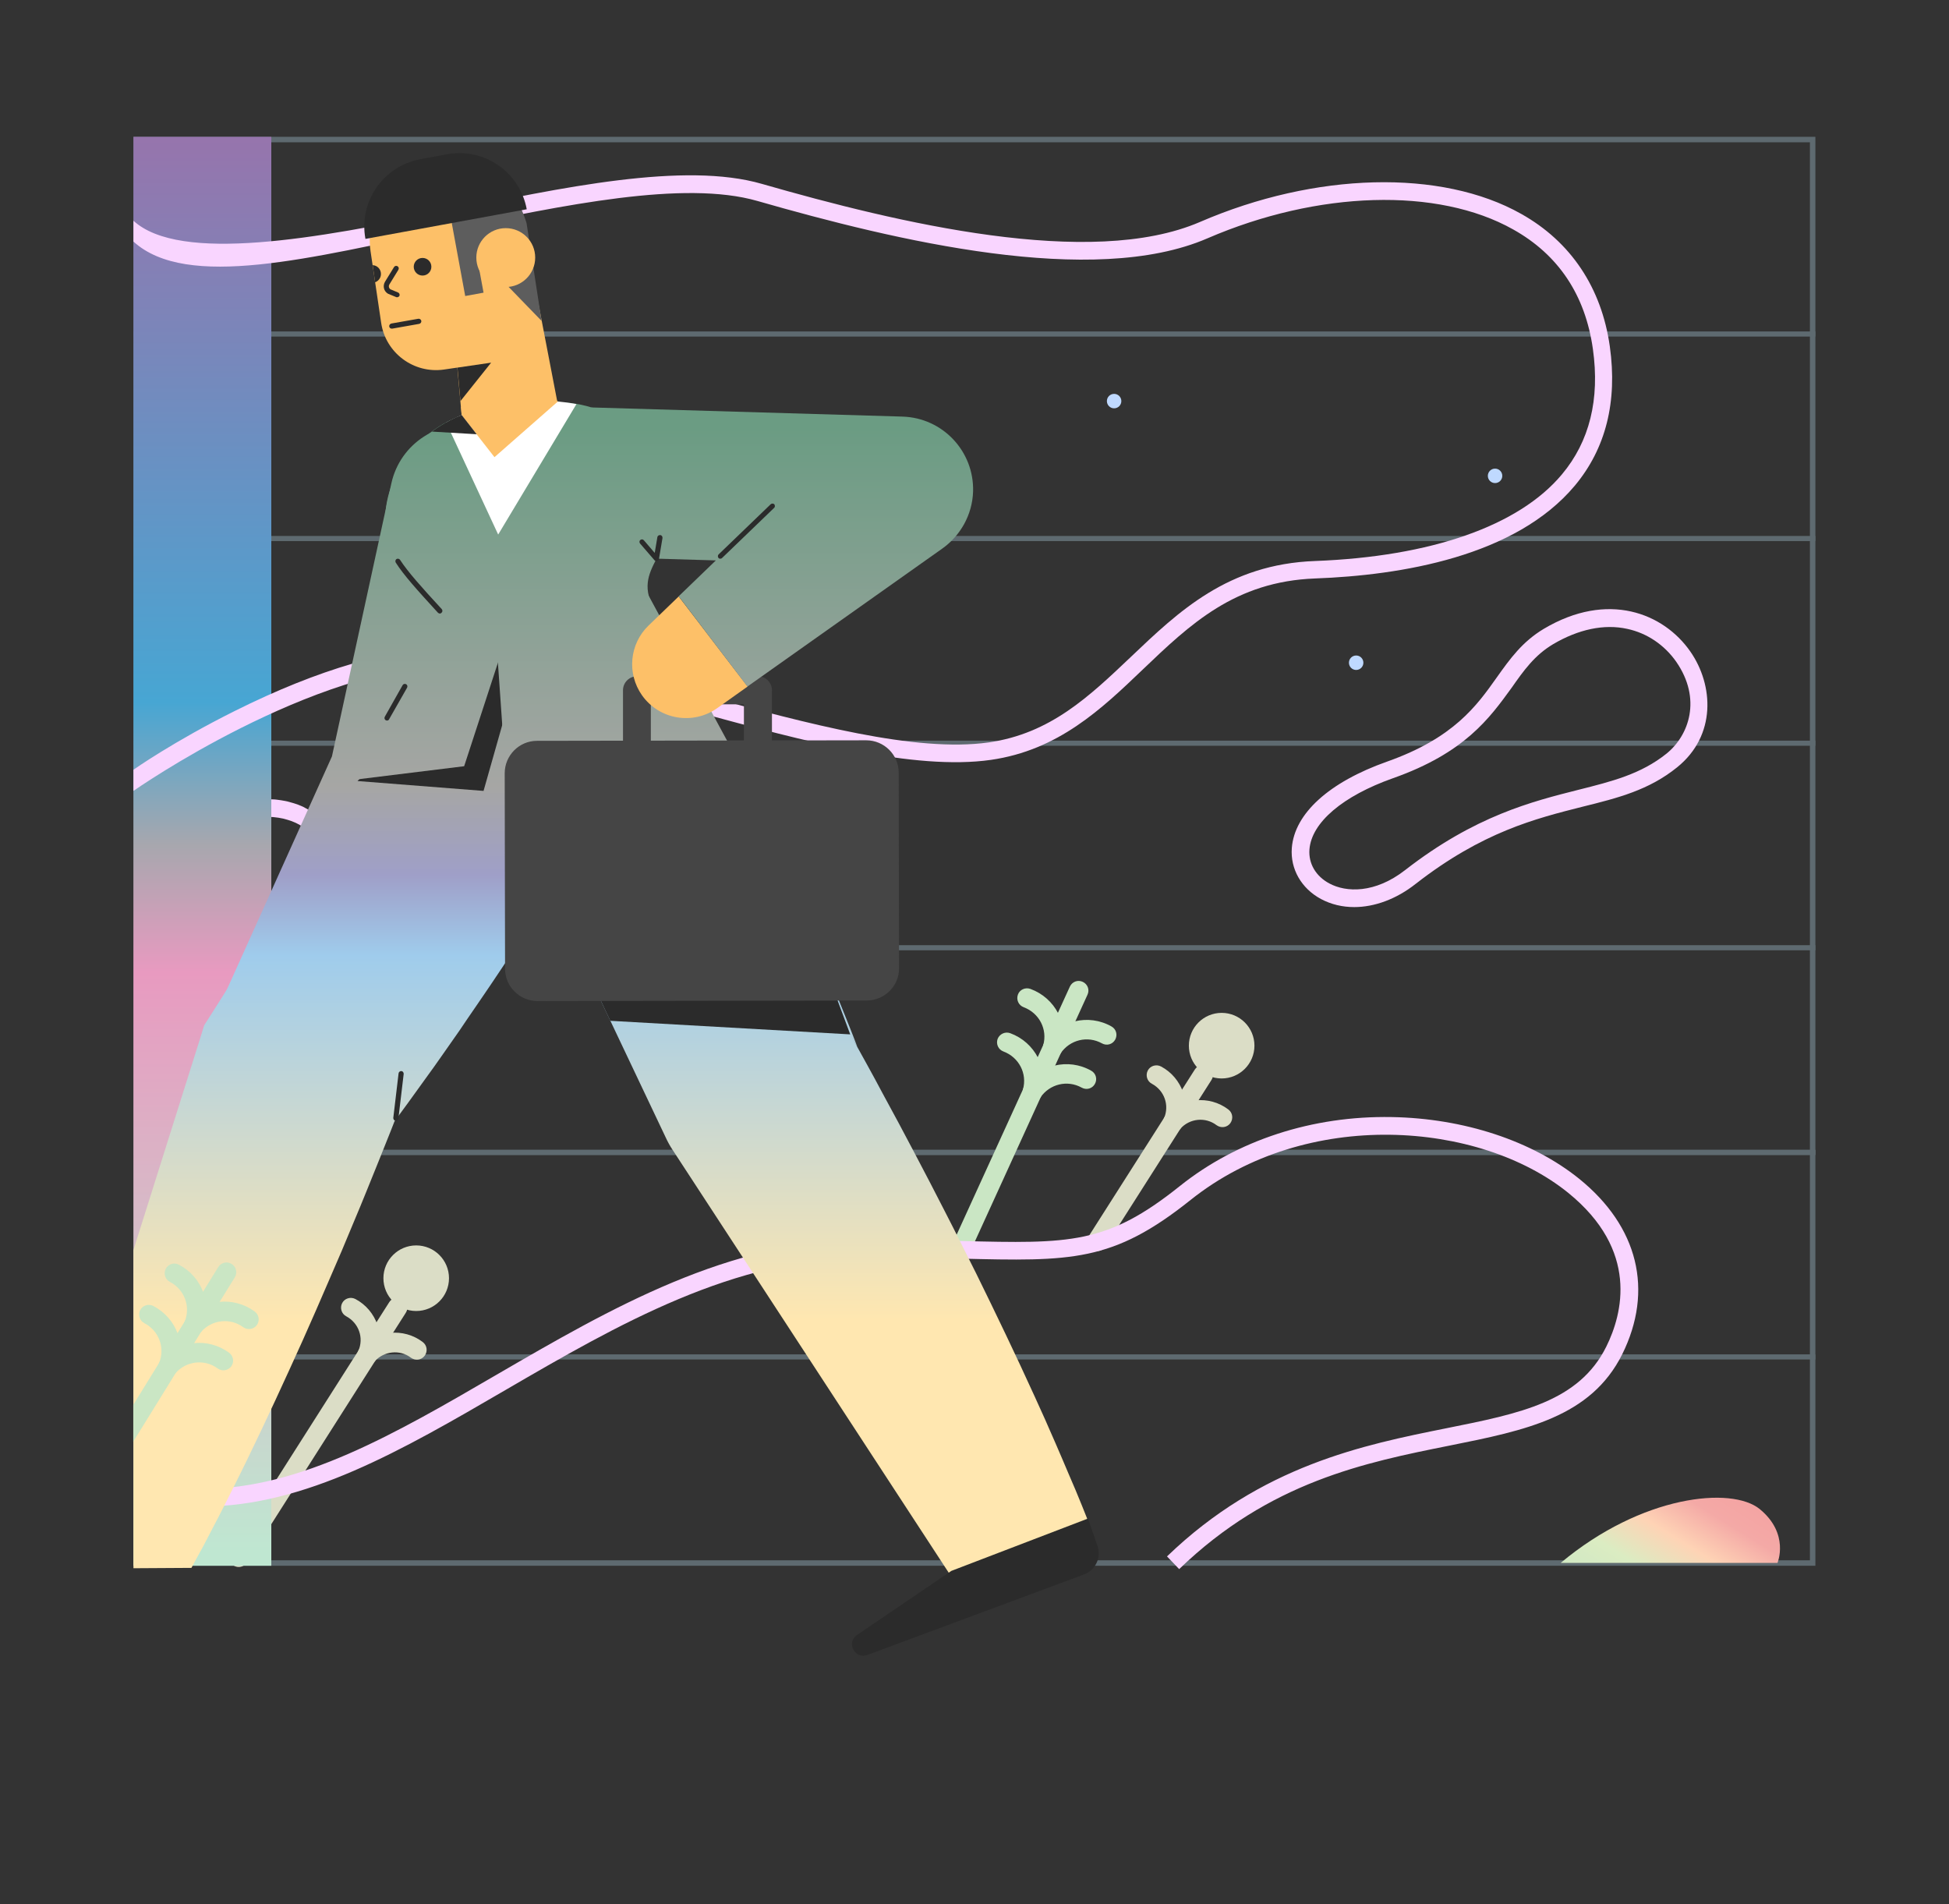 <?xml version="1.0" encoding="iso-8859-1"?>
<!-- Generator: Adobe Illustrator 23.0.2, SVG Export Plug-In . SVG Version: 6.00 Build 0)  -->
<svg version="1.1" id="Layer_1" xmlns="http://www.w3.org/2000/svg" xmlns:xlink="http://www.w3.org/1999/xlink" x="0px" y="0px"
	 viewBox="0 0 1105.6 1080" style="enable-background:new 0 0 1105.6 1080;" xml:space="preserve">
<rect x="0" y="0" width="1105.6" height="1080" fill="#333333" stroke="none"/>
<g style="opacity:0.3;">
	<g>
		<path style="fill:#C4ECFE;" d="M1026.7,80.7V885H78.8V80.7H1026.7 M1029.8,77.6H75.7v810.5h954.1L1029.8,77.6L1029.8,77.6z"/>
	</g>
	<g>
		<g>
			<rect x="75.7" y="652.2" style="fill:#C4ECFE;" width="954.1" height="2.9"/>
		</g>
		<g>
			<rect x="75.7" y="536.1" style="fill:#C4ECFE;" width="954.1" height="2.9"/>
		</g>
		<g>
			<rect x="75.7" y="652.2" style="fill:#C4ECFE;" width="954.1" height="2.9"/>
		</g>
		<g>
			<rect x="75.7" y="768.2" style="fill:#C4ECFE;" width="954.1" height="2.9"/>
		</g>
		<g>
			<rect x="75.7" y="420.1" style="fill:#C4ECFE;" width="954.1" height="2.9"/>
		</g>
		<g>
			<rect x="75.7" y="304" style="fill:#C4ECFE;" width="954.1" height="2.9"/>
		</g>
		<g>
			<rect x="75.7" y="188" style="fill:#C4ECFE;" width="954.1" height="2.9"/>
		</g>
	</g>
</g>
<g>
	<g>
		<path style="fill:#CAE6C4;" d="M505.6,800.3c-0.8,0-1.5-0.2-2.3-0.5c-2.8-1.3-4-4.5-2.7-7.3l106.3-232.9c1.3-2.8,4.5-4,7.3-2.7
			s4,4.5,2.7,7.3L510.6,797.1C509.7,799.1,507.7,800.3,505.6,800.3z"/>
	</g>
	<g>
		<path style="fill:#CAE6C4;" d="M597.2,599.8c-1.1,0-2.1-0.3-3.1-0.9c-2.5-1.7-3.2-5.1-1.5-7.6c8.4-12.5,24.8-16.5,37.9-9.1
			c2.7,1.5,3.6,4.8,2.1,7.5s-4.8,3.6-7.5,2.1c-8.1-4.5-18.2-2.1-23.5,5.7C600.7,598.9,599,599.8,597.2,599.8z"/>
	</g>
	<g>
		<path style="fill:#CAE6C4;" d="M597.2,599.8c-0.5,0-1-0.1-1.5-0.2c-2.9-0.8-4.7-3.8-3.9-6.8c2.5-9-2.3-18.2-11.1-21.5
			c-2.9-1.1-4.3-4.2-3.3-7.1s4.2-4.3,7.1-3.3c14.2,5.2,21.9,20.2,17.9,34.7C601.8,598.2,599.6,599.8,597.2,599.8z"/>
	</g>
	<g>
		<path style="fill:#CAE6C4;" d="M585.7,624.9c-1.1,0-2.1-0.3-3.1-0.9c-2.5-1.7-3.2-5.1-1.5-7.6c8.4-12.5,24.8-16.5,37.9-9.1
			c2.7,1.5,3.6,4.8,2.1,7.5s-4.8,3.6-7.5,2.1c-8.1-4.5-18.2-2.1-23.5,5.7C589.2,624,587.5,624.9,585.7,624.9z"/>
	</g>
	<g>
		<path style="fill:#CAE6C4;" d="M585.7,624.9c-0.5,0-1-0.1-1.5-0.2c-2.9-0.8-4.7-3.8-3.9-6.8c2.5-9-2.3-18.2-11.1-21.5
			c-2.9-1.1-4.3-4.2-3.3-7.1c1.1-2.8,4.2-4.3,7.1-3.3c14.2,5.2,21.9,20.2,17.9,34.7C590.3,623.3,588.1,624.9,585.7,624.9z"/>
	</g>
</g>
<g>
	<g>
		<path style="fill:#DBDDC6;" d="M135.4,888.8c-1,0-2.1-0.3-3-0.9c-2.6-1.7-3.4-5.1-1.7-7.7l90.1-141.6c1.6-2.6,5.1-3.4,7.7-1.7
			c2.6,1.7,3.4,5.1,1.7,7.7l-90.1,141.6C139,887.9,137.2,888.8,135.4,888.8z"/>
	</g>
	<g>
		<path style="fill:#DBDDC6;" d="M208.4,774c-1.3,0-2.6-0.5-3.7-1.4c-2.3-2-2.5-5.6-0.5-7.9c9.1-10.2,24.7-11.8,35.6-3.5
			c2.5,1.9,2.9,5.3,1.1,7.8c-1.9,2.5-5.3,2.9-7.8,1.1c-6.3-4.8-15.3-3.8-20.6,2.1C211.5,773.3,209.9,774,208.4,774z"/>
	</g>
	<g>
		<path style="fill:#DBDDC6;" d="M208.4,774c-0.7,0-1.5-0.1-2.2-0.5c-2.8-1.2-4.1-4.5-2.9-7.3c3.2-7.4,0.2-15.8-6.9-19.6
			c-2.7-1.4-3.7-4.8-2.3-7.5s4.8-3.7,7.5-2.3c12.1,6.4,17.3,21.3,11.9,33.8C212.6,772.7,210.6,774,208.4,774z"/>
	</g>
	<circle style="fill:#DBDDC6;" cx="236.1" cy="725" r="18.6"/>
</g>
<g>
	<g>
		<path style="fill:#DBDDC6;" d="M622.4,709.6c-1,0-2.1-0.3-3-0.9c-2.6-1.7-3.4-5.1-1.7-7.7l60.1-94.4c1.7-2.6,5.1-3.4,7.7-1.7
			c2.6,1.7,3.4,5.1,1.7,7.7L627.1,707C626,708.7,624.2,709.6,622.4,709.6z"/>
	</g>
	<g>
		<path style="fill:#DBDDC6;" d="M665.4,642.1c-1.3,0-2.6-0.5-3.7-1.4c-2.3-2-2.5-5.6-0.5-7.9c9.1-10.2,24.7-11.8,35.6-3.5
			c2.5,1.9,2.9,5.3,1.1,7.8c-1.9,2.5-5.3,2.9-7.8,1.1c-6.3-4.8-15.3-3.9-20.6,2.1C668.5,641.4,666.9,642.1,665.4,642.1z"/>
	</g>
	<g>
		<path style="fill:#DBDDC6;" d="M665.4,642.1c-0.7,0-1.5-0.1-2.2-0.5c-2.8-1.2-4.1-4.5-2.9-7.3c3.2-7.4,0.2-15.8-6.9-19.6
			c-2.7-1.4-3.7-4.8-2.3-7.5s4.8-3.7,7.5-2.3c12.1,6.4,17.3,21.3,11.9,33.8C669.6,640.8,667.6,642.1,665.4,642.1z"/>
	</g>
	<circle style="fill:#DBDDC6;" cx="693" cy="593.1" r="18.6"/>
</g>
<g>
	<path style="fill:#F9D5FF;" d="M83.4,437.1c1.3,1,2.3,2.2,3.5,3.4c0.5,0.6,1.1,1.2,1.7,1.7c0.6,0.6,1.1,1.1,1.8,1.7
		c2.4,2.2,5,4.2,7.7,6s5.6,3.3,8.6,4.5c1.5,0.6,3.1,1.1,4.6,1.5l2.4,0.5c0.8,0.2,1.6,0.2,2.4,0.4l1.2,0.2l1.2,0.1
		c0.8,0,1.6,0.1,2.4,0.1c1.6-0.1,3.2-0.1,4.9-0.3c3.2-0.4,6.4-1.2,9.5-1.9c6.4-1.3,12.9-2,19.3-1.6c1.6,0,3.2,0.3,4.8,0.5
		c1.6,0.3,3.2,0.5,4.8,1c1.6,0.4,3.1,0.9,4.6,1.4l2.2,0.9c0.8,0.3,1.5,0.7,2.2,1.1c2.9,1.5,5.6,3.3,8.1,5.3s4.9,4.3,7.1,6.7
		c4.4,4.8,8.3,10,12.3,15.1s8.2,10.1,13.1,14.4l-6.6,7.5c-5.6-5-10.2-10.5-14.3-15.7s-7.9-10.2-11.8-14.5c-2-2.1-4-4.1-6-5.7
		c-2.1-1.7-4.2-3.1-6.4-4.2c-0.6-0.3-1.1-0.6-1.7-0.8l-1.7-0.7c-1.2-0.4-2.4-0.8-3.6-1.1c-1.2-0.4-2.5-0.5-3.8-0.8
		c-1.3-0.1-2.6-0.4-3.9-0.4c-5.3-0.3-11,0.3-16.8,1.4l-4.4,1c-2,0.4-3.9,0.9-5.9,1c-2,0.3-4,0.3-6.1,0.4c-1,0-2-0.1-3.1-0.1
		c-0.5,0-1-0.1-1.5-0.1l-1.5-0.2c-1-0.2-2-0.2-3-0.5l-3-0.7c-1.9-0.6-3.9-1.1-5.7-1.9c-3.7-1.4-7.2-3.3-10.5-5.4
		c-3.2-2.1-6.2-4.4-8.9-7c-0.7-0.6-1.3-1.3-2-1.9s-1.3-1.3-1.9-2l-1.7-1.8c-0.2-0.2-0.4-0.4-0.6-0.5L83.4,437.1z"/>
</g>
<circle style="fill:#BFD9FF;" cx="769.3" cy="375.9" r="4.1"/>
<circle style="fill:#BFD9FF;" cx="148.4" cy="604.7" r="4.1"/>
<circle style="fill:#BFD9FF;" cx="848.1" cy="269.9" r="4.1"/>
<circle style="fill:#BFD9FF;" cx="632" cy="227.5" r="4.1"/>
<circle style="fill:#BFD9FF;" cx="250.4" cy="442.6" r="3.8"/>
<linearGradient id="XMLID_2_" gradientUnits="userSpaceOnUse" x1="114.8" y1="1317" x2="114.8" y2="510.613" gradientTransform="matrix(1 0 0 -1 0 1392)">
	<stop  offset="0" style="stop-color:#9774AC"/>
	<stop  offset="0.401" style="stop-color:#47A6D3"/>
	<stop  offset="0.501" style="stop-color:#A7A7AE"/>
	<stop  offset="0.591" style="stop-color:#E89AC0"/>
	<stop  offset="1" style="stop-color:#BFE7D1"/>
</linearGradient>
<rect id="XMLID_26_" x="75.7" y="77.6" style="fill:url(#XMLID_2_);" width="78.2" height="810.5"/>
<g>
	<path style="fill:#F9D5FF;" d="M75.7,448.6v-12c0.3-0.2,22.5-15.9,57.6-33.4c47.3-23.6,89.1-35.8,124.4-36.1c0.5,0,1,0,1.5,0
		c38.6,0,87.7,13.3,139.7,27.3c59.2,16,120.5,32.6,161.9,26.7c35.1-5,57.2-26.2,80.7-48.5c27.1-25.8,55.1-52.6,104.5-54.4
		c65.8-2.5,115.6-19.9,140-49.1c15.7-18.7,21.6-42.6,17.6-71.1c-4.3-30.6-19.5-53.5-45.3-67.9c-42.7-24-110.7-22-173.4,5.1
		c-65,28.1-176.8,1.3-255.2-21.2c-41.7-12-109.7,2.3-175.5,16c-78,16.4-148.3,34.6-178.5,7v-11.8c26.4,24.2,104.3,10.1,176.4-5
		c67-14,136.2-28.6,180.1-15.9c77,22.1,186.4,48.4,248.5,21.6c65.4-28.3,137-30.1,182.2-4.6c28.2,15.8,45.6,41.9,50.3,75.2
		c4.4,31.4-2.3,57.9-19.8,78.9c-33.7,40.3-98.7,50.9-147.3,52.7c-45.6,1.7-71,26-97.9,51.7c-23.5,22.5-47.9,45.7-86.1,51.2
		c-43.4,6.2-105.7-10.6-165.9-26.9c-49.7-13.4-101-27.4-138.5-27C177.1,377.8,76.7,447.9,75.7,448.6z"/>
</g>
<g>
	<path style="fill:#F9D5FF;" d="M668.9,890l-6.9-7.2c53.5-51.6,111.7-63.3,158.5-72.7c42-8.4,75.2-15.1,90.7-46.3
		c9.2-18.6,18.7-54.6-21.7-87.3c-50.2-40.5-148.2-48.5-214.1,4.1c-44.3,35.4-67.7,34.8-130.4,33.3c-15.2-0.4-32.4-0.8-53-0.8
		c-75.7,0-141.6,38.3-205.4,75.4c-58.4,34-113.5,66-171.7,66v-10c55.5,0,109.5-31.4,166.7-64.7c64.9-37.7,132-76.7,210.4-76.7
		c20.7,0,38,0.4,53.3,0.8c61.7,1.5,82.5,2,123.9-31.1c32.6-26.1,75.3-40,120.2-39.2c41,0.7,79.7,13.5,106.4,35
		c33.5,27.1,42.4,63.3,24.4,99.6c-17.8,35.6-54.8,43.1-97.7,51.7C774.5,829.5,720.3,840.4,668.9,890z"/>
</g>
<g>
	
		<linearGradient id="SVGID_1_" gradientUnits="userSpaceOnUse" x1="215.111" y1="1149" x2="215.111" y2="642.984" gradientTransform="matrix(1 0 0 -1 0 1392)">
		<stop  offset="0" style="stop-color:#6B9C83"/>
		<stop  offset="0.401" style="stop-color:#A6A6A4"/>
		<stop  offset="0.501" style="stop-color:#9F9FC8"/>
		<stop  offset="0.591" style="stop-color:#9FCCEC"/>
		<stop  offset="1" style="stop-color:#FFE7B0"/>
	</linearGradient>
	<path style="fill:url(#SVGID_1_);" d="M304.7,292.2l-34.6,158.6l-0.5,2.5c-0.7,3.2-2,6.2-3.6,8.8l-85.2,131.5
		c-9.2,14.2-28.1,18.2-42.3,9c-12.8-8.3-17.4-24.7-11.2-38.2l64.4-142.9l-4.2,11.2L222,274.2c5-22.8,27.5-37.3,50.4-32.3
		C295.2,246.9,309.6,269.4,304.7,292.2z"/>
	
		<linearGradient id="XMLID_3_" gradientUnits="userSpaceOnUse" x1="220.45" y1="1149" x2="220.45" y2="642.984" gradientTransform="matrix(1 0 0 -1 0 1392)">
		<stop  offset="0" style="stop-color:#6B9C83"/>
		<stop  offset="0.401" style="stop-color:#A6A6A4"/>
		<stop  offset="0.501" style="stop-color:#9F9FC8"/>
		<stop  offset="0.591" style="stop-color:#9FCCEC"/>
		<stop  offset="1" style="stop-color:#FFE7B0"/>
	</linearGradient>
	<path id="XMLID_25_" style="fill:url(#XMLID_3_);" d="M365.2,413.6l-1.9,3.8l-1.9,3.7l-3.8,7.5l-4,7.4l-4,7.3
		c-2.7,4.9-5.5,9.7-8.2,14.6l-8.4,14.4c-11.3,19.2-23.1,38.1-35.2,56.8c-3,4.7-6,9.4-9.1,14l-9.3,13.9c-3.1,4.7-6.3,9.2-9.4,13.8
		c-3.2,4.6-6.3,9.2-9.4,13.8l-9.6,13.7c-3.2,4.6-6.4,9.1-9.7,13.6c-6.5,9-13,18.1-19.7,27.1l6.7-14.5l-6.7,17.1l-3.4,8.5l-3.4,8.5
		c-4.6,11.3-9.1,22.7-13.9,34l-7.1,17l-7.3,16.9c-4.8,11.3-9.8,22.5-14.8,33.8c-10.1,22.4-20.4,44.8-31.2,67
		c-2.7,5.5-5.4,11.1-8.2,16.6s-5.5,11.1-8.4,16.6s-5.7,11-8.6,16.5l-4.5,8.2l-2.2,4.1l-32.9,0.2V709l37.7-119.6l2.4-7.8l4.4-6.9
		l143-225.8L365.2,413.6z"/>
	<path style="fill:#3552A7;" d="M371.7,347.3c15.4,27.6,7.8,70.4-25.6,74.9c-25.7,3.5-27.4,4.8-38.2,6.3
		c-34.3,4.7-62.7-27-57.3-61.2L371.7,347.3z"/>
	
		<linearGradient id="XMLID_4_" gradientUnits="userSpaceOnUse" x1="441.05" y1="1149" x2="441.05" y2="642.984" gradientTransform="matrix(1 0 0 -1 0 1392)">
		<stop  offset="0" style="stop-color:#6B9C83"/>
		<stop  offset="0.401" style="stop-color:#A6A6A4"/>
		<stop  offset="0.501" style="stop-color:#9F9FC8"/>
		<stop  offset="0.591" style="stop-color:#9FCCEC"/>
		<stop  offset="1" style="stop-color:#FFE7B0"/>
	</linearGradient>
	<path id="XMLID_24_" style="fill:url(#XMLID_4_);" d="M374,355.4l2.2,3.5l2.1,3.6l4.2,7.1l4.1,7.2l4,7.2c2.7,4.8,5.2,9.7,7.8,14.5
		l7.6,14.6c10.1,19.5,19.6,39.3,28.8,59.2c2.3,5,4.6,9.9,6.9,15l6.7,15c2.3,5,4.4,10.1,6.6,15.1s4.4,10.1,6.5,15.1l6.3,15.2
		c2.1,5.1,4.2,10.1,6.3,15.3c4.1,10.2,8.3,20.4,12.2,30.7l-4-7.1l9.3,16.8l4.6,8.4l4.5,8.4c6.1,11.2,12.2,22.5,18.1,33.8l8.9,17
		l8.8,17.1c5.9,11.4,11.5,22.9,17.3,34.3c11.3,23,22.4,46.1,33.1,69.6c2.6,5.9,5.4,11.7,7.9,17.6c2.6,5.9,5.2,11.8,7.7,17.7
		c2.5,6,5.1,11.9,7.6,17.8l3.7,9l1.8,4.5l1.8,4.5L548.6,908l-167-255.7c-1.5-2.2-2.9-4.8-4-7.2l-112.9-238L374,355.4z"/>
	<g>
		<g>
			<path style="fill:#2B2B2B;" d="M492,938.7L615,893c6.4-2.4,9.8-9.5,7.6-16l-5.4-15.7L539.7,891l-53.6,36.4
				C479.9,931.6,484.9,941.3,492,938.7z"/>
		</g>
	</g>
	
		<linearGradient id="SVGID_2_" gradientUnits="userSpaceOnUse" x1="299.962" y1="1149" x2="299.962" y2="642.984" gradientTransform="matrix(1 0 0 -1 0 1392)">
		<stop  offset="0" style="stop-color:#6B9C83"/>
		<stop  offset="0.401" style="stop-color:#A6A6A4"/>
		<stop  offset="0.501" style="stop-color:#9F9FC8"/>
		<stop  offset="0.591" style="stop-color:#9FCCEC"/>
		<stop  offset="1" style="stop-color:#FFE7B0"/>
	</linearGradient>
	<path style="fill:url(#SVGID_2_);" d="M250.6,367.2c0,0,1.6-7.8,0.1-17.6c-1.5-9.8-27.7-21-31.8-50.9c-3.1-23,16.2-60.5,56.1-66.3
		l32.4-3.6c35.1-5.1,67.7,21.2,73,45.3h0.1c0.1,0.7,0.2,1.4,0.3,2c0,0.2,0.1,0.4,0.1,0.6l0,0c4.3,40.9-24.2,43.4-9.1,70.5
		L250.6,367.2z"/>
	<g>
		<g>
			<g>
				<path id="SVGID_13_" style="fill:#FDC068;" d="M251.9,209.6l29.3-4.3c15.2-2.2,25.7-16.4,23.4-31.5l-6.5-44.2
					c-3.6-24.3-26.2-41-50.4-37.5l0,0c-24.3,3.6-41,26.2-37.5,50.4l6,40.5C218.7,200.2,234.7,212.1,251.9,209.6z"/>
			</g>
			<path style="fill:#2B2B2B;" d="M216.1,155.4c0,2.2-1.4,4-3.3,4.7l-1.4-9.7C214,150.5,216.1,152.7,216.1,155.4z"/>
		</g>
		<path style="fill:#FDC068;" d="M282.2,256.3l35.7-19.3l-16-83.1l-46.8,6.7l7.7,85.2C263.7,255.4,273.9,260.8,282.2,256.3z"/>
		<g>
			<path style="fill:#2B2B2B;" d="M225.2,168.6c-0.2,0-0.4,0-0.5-0.1l-4.6-1.9c-2.4-1.4-3.1-4.4-1.7-6.8l5.1-8.3
				c0.4-0.7,1.3-0.9,2-0.5s0.9,1.3,0.5,2l-5.1,8.3c-0.6,1-0.3,2.2,0.6,2.8l4.3,1.8c0.7,0.3,1.1,1.1,0.8,1.9
				C226.3,168.3,225.8,168.6,225.2,168.6z"/>
		</g>
		<polygon style="fill:#2B2B2B;" points="259.5,208.5 278.6,205.7 261.2,227.5 		"/>
		<circle style="fill:#2B2B2B;" cx="239.7" cy="151.3" r="5"/>
		<g>
			<path style="fill:#2B2B2B;" d="M222.2,186.4c-0.7,0-1.3-0.5-1.4-1.2c-0.1-0.8,0.4-1.5,1.2-1.7l15.3-2.7c0.8-0.1,1.5,0.4,1.7,1.2
				c0.1,0.8-0.4,1.5-1.2,1.7l-15.3,2.7C222.4,186.4,222.3,186.4,222.2,186.4z"/>
		</g>
	</g>
	<path style="fill:#5D5D5D;" d="M255.4,121.8l8.5,46.1l10.4-1.9l-2.6-14.1c-0.4-2.4,2.5-3.9,4.2-2.2l31.3,32.3l-8.5-55.4
		c0,0-2.9-10.4-7.8-15.7C286.6,106.4,255.4,121.8,255.4,121.8z"/>
	<path style="fill:#2B2B2B;" d="M253.6,87.5l-15.1,2.8c-21.1,3.9-35.1,24.1-31.2,45.2l0,0l91.5-16.8l0,0
		C294.9,97.6,274.7,83.6,253.6,87.5z"/>
	<circle style="fill:#FDC068;" cx="286.9" cy="146.1" r="16.7"/>
	<g>
		<path style="fill:#FFFFFF;" d="M327,229.2l-44.4,74l-29.5-63.5c0,0,18.1-10.3,37-12.2C309,225.6,327,229.2,327,229.2z"/>
	</g>
	<polygon style="fill:#FDC068;" points="261.9,235.5 280.5,259.3 316.5,227.7 303.8,220.6 261.5,230.8 	"/>
	<polygon style="fill:#2B2B2B;" points="202.8,443 274.3,448.6 295.8,372.8 271.3,372.8 	"/>
	
		<linearGradient id="SVGID_3_" gradientUnits="userSpaceOnUse" x1="349.35" y1="1149" x2="349.35" y2="642.984" gradientTransform="matrix(1 0 0 -1 0 1392)">
		<stop  offset="0" style="stop-color:#6B9C83"/>
		<stop  offset="0.401" style="stop-color:#A6A6A4"/>
		<stop  offset="0.501" style="stop-color:#9F9FC8"/>
		<stop  offset="0.591" style="stop-color:#9FCCEC"/>
		<stop  offset="1" style="stop-color:#FFE7B0"/>
	</linearGradient>
	<polygon style="fill:url(#SVGID_3_);" points="281.5,362.2 286.3,431.3 417.2,428.9 364.3,331.1 	"/>
	
		<linearGradient id="SVGID_4_" gradientUnits="userSpaceOnUse" x1="245" y1="1149" x2="245" y2="642.984" gradientTransform="matrix(1 0 0 -1 0 1392)">
		<stop  offset="0" style="stop-color:#6B9C83"/>
		<stop  offset="0.401" style="stop-color:#A6A6A4"/>
		<stop  offset="0.501" style="stop-color:#9F9FC8"/>
		<stop  offset="0.591" style="stop-color:#9FCCEC"/>
		<stop  offset="1" style="stop-color:#FFE7B0"/>
	</linearGradient>
	<polygon style="fill:url(#SVGID_4_);" points="290.1,352.5 263.3,434.6 199.9,442.4 246.9,358.4 	"/>
	<g>
		<polygon style="fill:#2B2B2B;" points="346.2,579 482.3,586.7 467.8,547.8 335.5,556.3 		"/>
		<path style="fill:#454545;" d="M491.7,567.5l-186.8,0.3c-10.1,0-18.4-8.2-18.4-18.3l-0.2-110.9c0-10.1,8.2-18.4,18.3-18.4
			l186.8-0.3c10.1,0,18.4,8.2,18.4,18.3l0.2,110.9C510.1,559.2,501.9,567.4,491.7,567.5z"/>
		<g>
			<path style="fill:#454545;" d="M430,456.5h-68.7c-4.4,0-7.9-3.6-7.9-7.9v-57.1c0-4.4,3.6-7.9,7.9-7.9H430c4.4,0,7.9,3.6,7.9,7.9
				v57.1C437.9,453,434.4,456.5,430,456.5z M369.2,440.7H422v-41.2h-52.8V440.7z"/>
		</g>
	</g>
	<path style="fill:#FDC068;" d="M424.1,389.4l-17.3,12.3c-13.8,9.7-32.8,6.5-42.6-7.3c-8.8-12.5-7-29.3,3.7-39.6l17.1-16.5"/>
	
		<linearGradient id="SVGID_5_" gradientUnits="userSpaceOnUse" x1="443.707" y1="1149" x2="443.707" y2="642.984" gradientTransform="matrix(1 0 0 -1 0 1392)">
		<stop  offset="0" style="stop-color:#6B9C83"/>
		<stop  offset="0.401" style="stop-color:#A6A6A4"/>
		<stop  offset="0.501" style="stop-color:#9F9FC8"/>
		<stop  offset="0.591" style="stop-color:#9FCCEC"/>
		<stop  offset="1" style="stop-color:#FFE7B0"/>
	</linearGradient>
	<path style="fill:url(#SVGID_5_);" d="M385,338.2l95.7-92.3l25.7,74.9L342.5,316l-7.1-84.9l173.4,5.1l3.2,0.1
		c22.7,0.7,40.6,19.6,40,42.4c-0.4,13.4-7.3,25.2-17.4,32.4L424,389.4L385,338.2z"/>
	<g>
		<path style="fill:#2B2B2B;" d="M249.5,348c-0.4,0-0.8-0.2-1.1-0.5c-11.9-13-19.4-21.3-23.9-28.4c-0.4-0.7-0.2-1.6,0.4-2
			c0.7-0.4,1.6-0.2,2,0.4c4.5,6.9,11.9,15.2,23.7,28c0.5,0.6,0.5,1.5-0.1,2C250.2,347.9,249.8,348,249.5,348z"/>
	</g>
	<g>
		<path style="fill:#2B2B2B;" d="M219.5,408.7c-0.2,0-0.5-0.1-0.7-0.2c-0.7-0.4-0.9-1.3-0.5-2l10.1-17.9c0.4-0.7,1.3-0.9,2-0.5
			s0.9,1.3,0.5,2L220.7,408C220.5,408.5,220,408.7,219.5,408.7z"/>
	</g>
	<g>
		<path style="fill:#2B2B2B;" d="M408.6,316.9c-0.4,0-0.8-0.1-1-0.4c-0.5-0.6-0.5-1.5,0-2l29.6-28.5c0.6-0.5,1.5-0.5,2,0
			c0.5,0.6,0.5,1.5,0,2l-29.6,28.5C409.3,316.8,409,316.9,408.6,316.9z"/>
	</g>
	<path style="fill:#2B2B2B;" d="M270.4,246.3l-25.4-1.5c0,0,7.9-6,16.9-9.4L270.4,246.3z"/>
	<g>
		<path style="fill:#2B2B2B;" d="M372.4,318.3c-0.4,0-0.8-0.2-1.1-0.5l-8.2-9.5c-0.5-0.6-0.5-1.5,0.1-2s1.5-0.5,2,0.1l6.2,7.2
			l1.5-8.9c0.1-0.8,0.9-1.3,1.7-1.2c0.8,0.1,1.3,0.9,1.2,1.7l-2,11.9c-0.1,0.5-0.5,1-1,1.1C372.7,318.3,372.5,318.3,372.4,318.3z"/>
	</g>
	<g>
		<path style="fill:#2B2B2B;" d="M224.6,635.7c-0.1,0-0.1,0-0.2,0c-0.8-0.1-1.3-0.8-1.3-1.6l3-25.3c0.1-0.8,0.8-1.3,1.6-1.3
			c0.8,0.1,1.3,0.8,1.3,1.6l-3,25.3C225.9,635.2,225.3,635.7,224.6,635.7z"/>
	</g>
</g>
<g>
	<path style="fill:#F9D5FF;" d="M768.2,514.5c-6.7,0-13.1-1.5-18.9-4.6c-11.1-6-17.4-17-16.5-28.9c1.5-19.6,21.2-37.4,54-49l0,0
		c37.9-13.4,50.9-31.7,62.3-47.8c7.4-10.4,14.4-20.2,26.6-27.5c36.3-21.6,68-9,83.2,12.9c13.2,19,14.8,47.6-7.5,65.6
		c-16.1,13-33.6,17.4-53.8,22.4c-26.5,6.7-56.6,14.2-94.5,43.7C792.1,510,779.7,514.5,768.2,514.5z M790.2,441.4
		c-28.5,10.1-46.2,25.1-47.4,40.4c-0.6,8,3.6,15.2,11.3,19.3c9.5,5.1,25.8,5.8,43-7.6c39.6-30.8,72.1-38.9,98.2-45.5
		c19.1-4.8,35.5-8.9,50-20.5c12.9-10.4,20.1-31.1,5.6-52.1c-6.7-9.6-16.6-16.3-27.8-18.7c-13.1-2.9-27.7,0.2-42.1,8.7
		c-10.4,6.2-16.5,14.7-23.5,24.7C845,407.3,831,427,790.2,441.4L790.2,441.4z"/>
</g>
<g>
	<g>
		<path style="fill:#CAE6C4;" d="M133.2,724.5l-57.6,93.2v-20.9l48.2-78.1c1.6-2.6,5-3.4,7.6-1.8C134,718.5,134.8,721.9,133.2,724.5
			z"/>
	</g>
	<g>
		<path style="fill:#CAE6C4;" d="M109.8,757.4c-1.3,0-2.6-0.5-3.6-1.4c-2.3-2-2.5-5.5-0.5-7.8c10-11.4,26.7-13.2,38.8-4.3
			c2.4,1.8,3,5.2,1.2,7.7c-1.8,2.4-5.2,3-7.7,1.2c-7.5-5.5-17.8-4.3-24,2.7C112.8,756.8,111.3,757.4,109.8,757.4z"/>
	</g>
	<g>
		<path style="fill:#CAE6C4;" d="M109.8,757.4c-0.7,0-1.4-0.1-2.1-0.4c-2.8-1.2-4.2-4.4-3-7.2c3.6-8.6,0-18.4-8.3-22.7
			c-2.7-1.4-3.7-4.7-2.4-7.4c1.4-2.7,4.7-3.8,7.4-2.4c13.4,6.9,19.2,22.7,13.5,36.7C114,756.1,112,757.4,109.8,757.4z"/>
	</g>
	<g>
		<path style="fill:#CAE6C4;" d="M95.3,780.8c-1.3,0-2.6-0.5-3.6-1.4c-2.3-2-2.5-5.5-0.5-7.8c10-11.4,26.7-13.2,38.8-4.3
			c2.4,1.8,3,5.2,1.2,7.7c-1.8,2.4-5.2,3-7.7,1.2c-7.5-5.5-17.8-4.3-24,2.7C98.3,780.2,96.8,780.8,95.3,780.8z"/>
	</g>
	<g>
		<path style="fill:#CAE6C4;" d="M95.3,780.8c-0.7,0-1.4-0.1-2.1-0.4c-2.8-1.2-4.2-4.4-3-7.2c3.6-8.6,0-18.4-8.3-22.7
			c-2.7-1.4-3.7-4.7-2.4-7.4c1.4-2.7,4.7-3.7,7.4-2.4c13.4,7,19.2,22.7,13.5,36.7C99.5,779.5,97.5,780.8,95.3,780.8z"/>
	</g>
</g>
<linearGradient id="SVGID_6_" gradientUnits="userSpaceOnUse" x1="890.089" y1="414.18" x2="1017.972" y2="620.105" gradientTransform="matrix(1 0 0 -1 0 1392)">
	<stop  offset="0" style="stop-color:#ADDCC8"/>
	<stop  offset="0.401" style="stop-color:#DBECC2"/>
	<stop  offset="0.501" style="stop-color:#FED3B5"/>
	<stop  offset="0.595" style="stop-color:#F4A9A6"/>
	<stop  offset="1" style="stop-color:#F48B94"/>
</linearGradient>
<path style="fill:url(#SVGID_6_);" d="M885.3,886.5c46-38.5,97.1-43.6,113-30.5c17,14,10,30.5,10,30.5H885.3z"/>
</svg>
